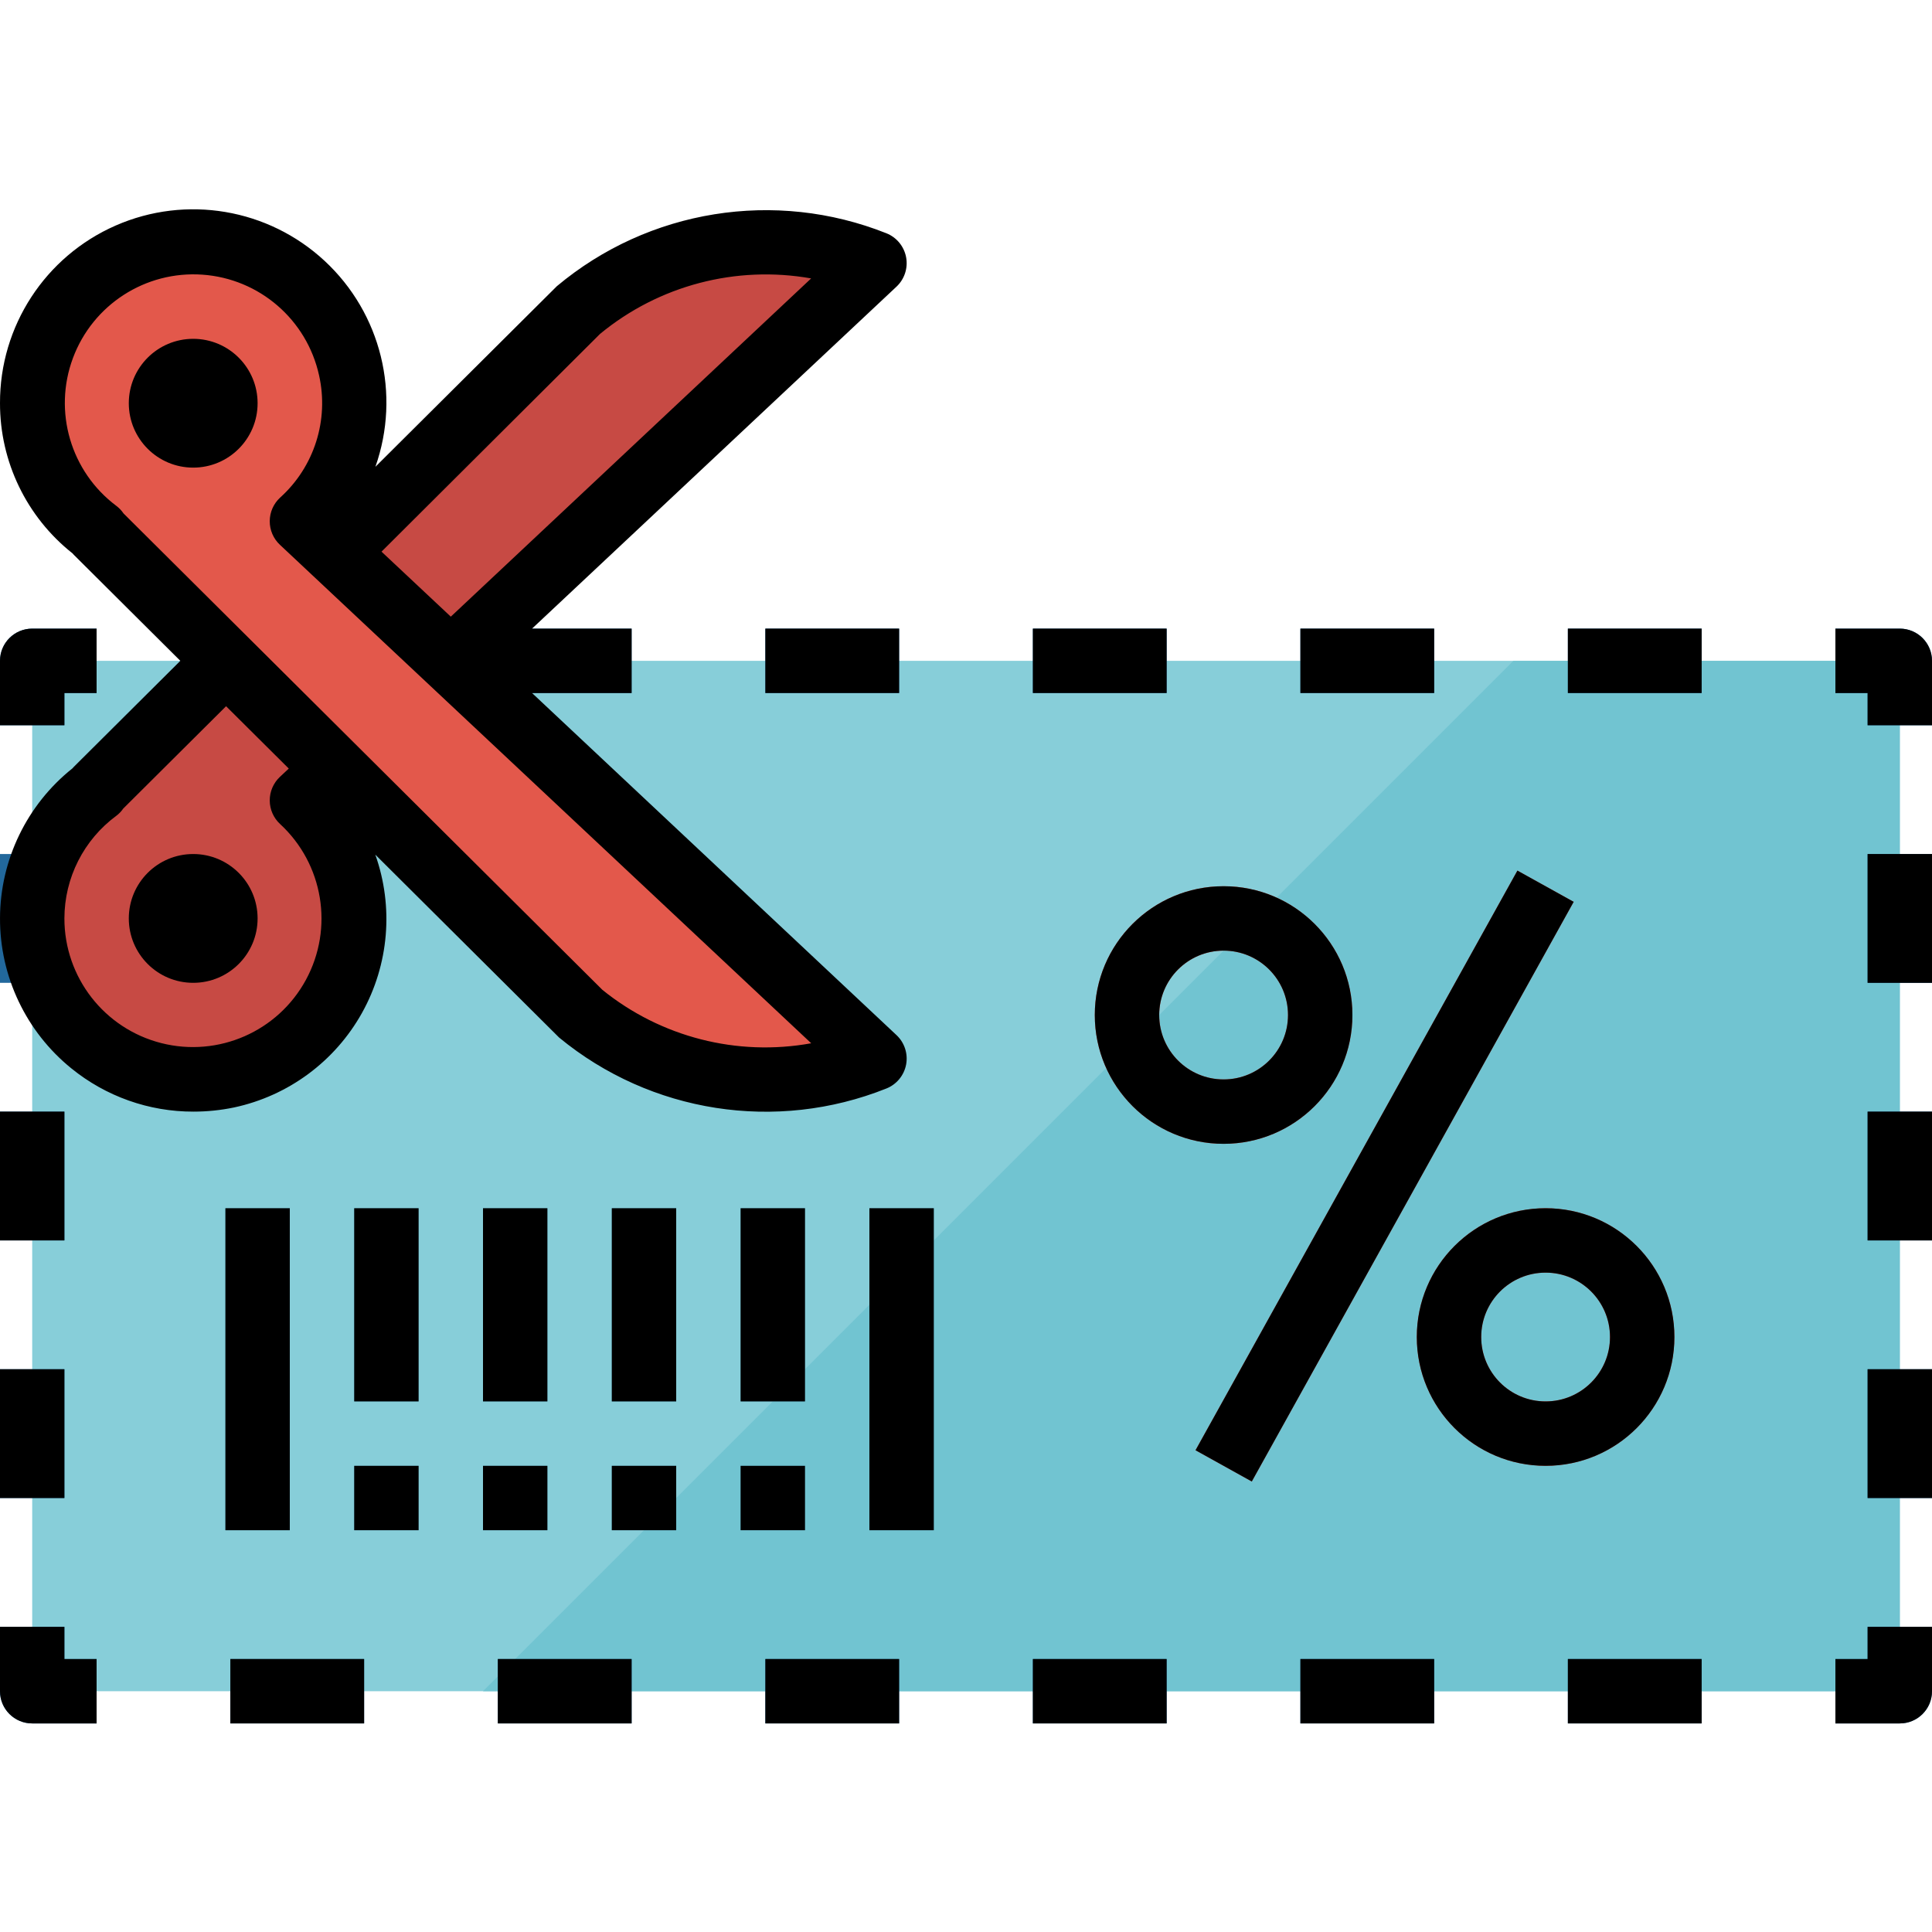 <svg height="480pt" viewBox="0 -52 480 480" width="480pt" xmlns="http://www.w3.org/2000/svg"><path d="m8 112.18h464v256h-464zm0 0" fill="#87ced9"/><path d="m120 368.18h352v-256h-96zm0 0" fill="#71c4d1"/><path d="m472 376.18h-16v-16h8v-8h16v16c0 4.418-3.582 8-8 8zm0 0" fill="#22689c"/><path d="m422.77 376.18h-33.234v-16h33.234zm-66.457 0h-33.23v-16h33.23zm-66.465 0h-33.23v-16h33.23zm-66.465 0h-33.23v-16h33.23zm-66.461 0h-33.234v-16h33.234zm-66.457 0h-33.234v-16h33.234zm0 0" fill="#22689c"/><path d="m24 376.18h-16c-4.418 0-8-3.582-8-8v-16h16v8h8zm0 0" fill="#22689c"/><path d="m16 320.18h-16v-32h16zm0-64h-16v-32h16zm0-64h-16v-32h16zm0 0" fill="#22689c"/><path d="m16 128.18h-16v-16c0-4.418 3.582-8 8-8h16v16h-8zm0 0" fill="#22689c"/><path d="m422.77 120.18h-33.234v-16h33.234zm-66.457 0h-33.23v-16h33.23zm-66.465 0h-33.23v-16h33.23zm-66.465 0h-33.23v-16h33.23zm-66.461 0h-33.234v-16h33.234zm-66.457 0h-33.234v-16h33.234zm0 0" fill="#22689c"/><path d="m480 128.18h-16v-8h-8v-16h16c4.418 0 8 3.582 8 8zm0 0" fill="#22689c"/><path d="m480 320.18h-16v-32h16zm0-64h-16v-32h16zm0-64h-16v-32h16zm0 0" fill="#22689c"/><path d="m297.023 308.309 79.973-144.012 13.98 7.762-79.973 144.016zm0 0" fill="#e3584b"/><path d="m304 232.18c-17.672 0-32-14.324-32-32 0-17.672 14.328-32 32-32s32 14.328 32 32c0 17.676-14.328 32-32 32zm0-48c-8.836 0-16 7.164-16 16 0 8.84 7.164 16 16 16s16-7.16 16-16c0-8.836-7.164-16-16-16zm0 0" fill="#e3584b"/><path d="m384 312.18c-17.672 0-32-14.324-32-32 0-17.672 14.328-32 32-32s32 14.328 32 32c0 17.676-14.328 32-32 32zm0-48c-8.836 0-16 7.164-16 16 0 8.84 7.164 16 16 16s16-7.16 16-16c0-8.836-7.164-16-16-16zm0 0" fill="#e3584b"/><path d="m217.258 13.383c-24.668-9.867-52.75-5.5-73.258 11.391l-120 119.406.098.098c-13.527 10.078-19.273 27.562-14.371 43.699 4.902 16.141 19.406 27.469 36.25 28.324 16.848.852 32.418-8.957 38.926-24.52 6.508-15.562 2.555-33.535-9.887-44.93zm-161.258 162.797c0 4.418-3.582 8-8 8s-8-3.582-8-8c0-4.418 3.582-8 8-8s8 3.582 8 8zm0 0" fill="#c74a44"/><path d="m75.016 77.508c12.441-11.391 16.395-29.363 9.887-44.926-6.508-15.562-22.078-25.371-38.926-24.52-16.844.852-31.348 12.184-36.25 28.32-4.902 16.141.844 33.621 14.371 43.703l-.098.094 120 119.41c20.508 16.887 48.59 21.254 73.258 11.391zm-27.016-21.328c-4.418 0-8-3.582-8-8 0-4.418 3.582-8 8-8s8 3.582 8 8c0 4.418-3.582 8-8 8zm0 0" fill="#e3584b"/><g fill="#5eb3d1"><path d="m56 248.18h16v80h-16zm0 0"/><path d="m88 248.18h16v48h-16zm0 0"/><path d="m120 248.18h16v48h-16zm0 0"/><path d="m152 248.18h16v48h-16zm0 0"/><path d="m184 248.18h16v48h-16zm0 0"/><path d="m216 248.18h16v80h-16zm0 0"/><path d="m88 312.18h16v16h-16zm0 0"/><path d="m120 312.18h16v16h-16zm0 0"/><path d="m152 312.18h16v16h-16zm0 0"/><path d="m184 312.18h16v16h-16zm0 0"/></g><path d="m464 360.18h-8v16h16c4.418 0 8-3.582 8-8v-16h-16zm0 0"/><path d="m190.152 360.18h33.23v16h-33.23zm0 0"/><path d="m123.688 360.18h33.234v16h-33.234zm0 0"/><path d="m256.617 360.18h33.23v16h-33.23zm0 0"/><path d="m323.082 360.18h33.23v16h-33.23zm0 0"/><path d="m389.535 360.18h33.234v16h-33.234zm0 0"/><path d="m57.23 360.18h33.234v16h-33.234zm0 0"/><path d="m8 376.18h16v-16h-8v-8h-16v16c0 4.418 3.582 8 8 8zm0 0"/><path d="m0 224.18h16v32h-16zm0 0"/><path d="m0 288.18h16v32h-16zm0 0"/><path d="m16 120.18h8v-16h-16c-4.418 0-8 3.582-8 8v16h16zm0 0"/><path d="m256.617 104.18h33.23v16h-33.23zm0 0"/><path d="m389.535 104.18h33.234v16h-33.234zm0 0"/><path d="m190.152 104.18h33.23v16h-33.23zm0 0"/><path d="m323.082 104.18h33.23v16h-33.23zm0 0"/><path d="m472 104.18h-16v16h8v8h16v-16c0-4.418-3.582-8-8-8zm0 0"/><path d="m464 224.18h16v32h-16zm0 0"/><path d="m464 160.18h16v32h-16zm0 0"/><path d="m464 288.18h16v32h-16zm0 0"/><path d="m297.023 308.309 79.973-144.012 13.98 7.762-79.973 144.016zm0 0"/><path d="m272 200.18c0 17.676 14.328 32 32 32s32-14.324 32-32c0-17.672-14.328-32-32-32s-32 14.328-32 32zm48 0c0 8.84-7.164 16-16 16s-16-7.16-16-16c0-8.836 7.164-16 16-16s16 7.164 16 16zm0 0"/><path d="m384 312.18c17.672 0 32-14.324 32-32 0-17.672-14.328-32-32-32s-32 14.328-32 32c0 17.676 14.328 32 32 32zm0-48c8.836 0 16 7.164 16 16 0 8.84-7.164 16-16 16s-16-7.16-16-16c0-8.836 7.164-16 16-16zm0 0"/><path d="m64 48.18c0 8.84-7.164 16-16 16s-16-7.16-16-16c0-8.836 7.164-16 16-16s16 7.164 16 16zm0 0"/><path d="m56 248.18h16v80h-16zm0 0"/><path d="m88 248.18h16v48h-16zm0 0"/><path d="m120 248.18h16v48h-16zm0 0"/><path d="m152 248.18h16v48h-16zm0 0"/><path d="m184 248.18h16v48h-16zm0 0"/><path d="m216 248.18h16v80h-16zm0 0"/><path d="m88 312.18h16v16h-16zm0 0"/><path d="m120 312.18h16v16h-16zm0 0"/><path d="m152 312.18h16v16h-16zm0 0"/><path d="m184 312.18h16v16h-16zm0 0"/><path d="m64 176.18c0 8.84-7.164 16-16 16s-16-7.16-16-16c0-8.836 7.164-16 16-16s16 7.164 16 16zm0 0"/><path d="m17.711 213.422c8.578 6.98 19.305 10.785 30.363 10.758 3.391 0 6.773-.348 10.094-1.039 13.469-2.887 25.039-11.438 31.754-23.465 6.715-12.023 7.926-26.363 3.32-39.344l45.672 45.449c22.758 18.754 53.938 23.602 81.316 12.648 2.539-1.016 4.383-3.262 4.891-5.949.504-2.688-.398-5.445-2.395-7.316l-90.543-84.984h24.738v-16h-24.738l90.543-84.957c1.996-1.871 2.898-4.633 2.395-7.316-.508-2.688-2.352-4.934-4.891-5.949-27.633-11.004-59.074-5.957-81.879 13.145l-45.086 44.871c6.363-18.035 1.414-38.129-12.598-51.141-14.016-13.016-34.418-16.473-51.934-8.797-17.52 7.68-28.805 25.02-28.734 44.145-.02 14.531 6.613 28.266 18 37.289.113.137.23.258.352.383l26.449 26.328-26.449 26.328c-.121.129-.238.25-.352.387-11.324 9.031-17.941 22.711-17.996 37.195-.059 14.484 6.457 28.211 17.707 37.332zm131.379-182.473c14.621-12.047 33.785-17.082 52.438-13.777l-89.527 84.035-17.215-16.152zm-118.395 44.617c-.488-.723-1.094-1.355-1.789-1.883-11.34-8.492-15.73-23.438-10.789-36.715 4.941-13.277 18.035-21.715 32.168-20.73 14.129.984 25.926 11.156 28.98 24.992 2.504 11.137-1.191 22.758-9.672 30.398-1.637 1.508-2.57 3.625-2.578 5.852-.012 2.223.906 4.348 2.527 5.867l132 123.848c-18.402 3.336-37.348-1.516-51.887-13.277zm-1.789 75.109c.664-.496 1.242-1.102 1.711-1.789l25.551-25.426 15.578 15.488-2.203 2.062c-1.621 1.523-2.539 3.648-2.527 5.871.008 2.223.941 4.344 2.578 5.852 10.742 9.91 13.383 25.852 6.414 38.699s-21.773 19.324-35.938 15.723c-14.168-3.602-24.082-16.359-24.07-30.977.012-10.066 4.801-19.531 12.906-25.504zm0 0"/></svg>